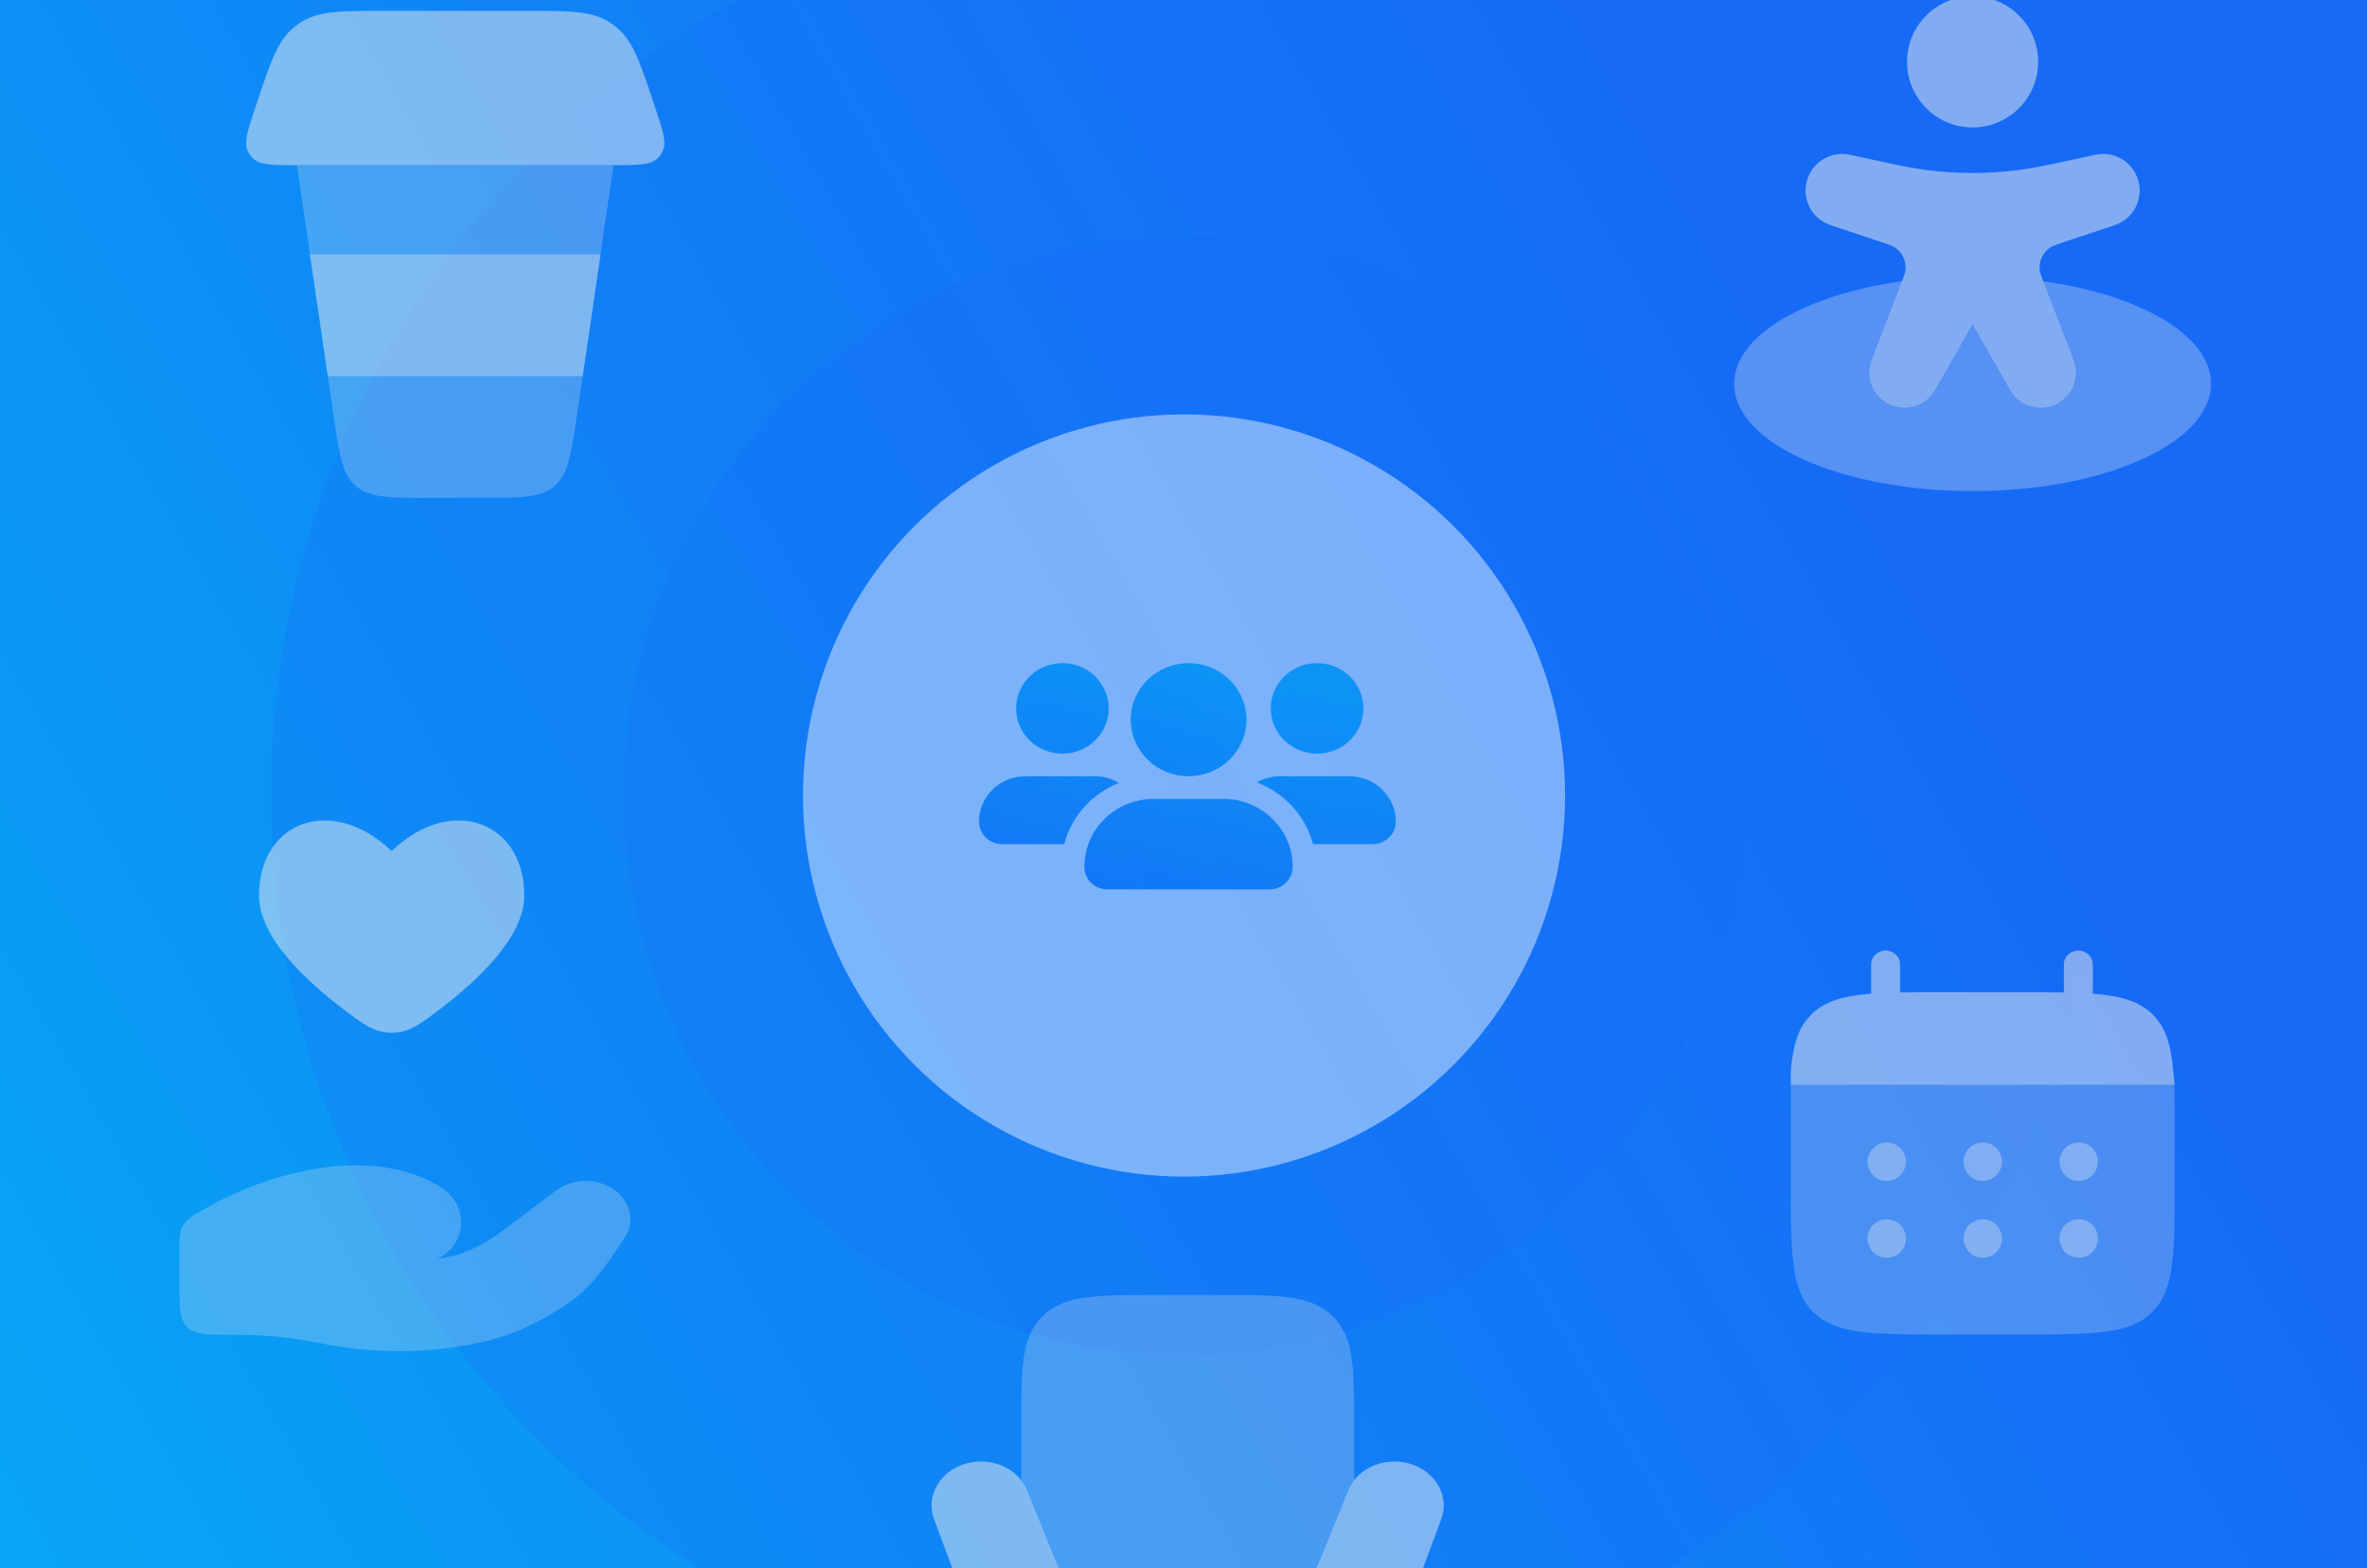 <svg width="323" height="214" viewBox="0 0 323 214" fill="none" xmlns="http://www.w3.org/2000/svg">
<rect x="0" y="0" width="323" height="214" fill="#333333" stroke="none"/>
<g clip-path="url(#clip0_4275_6133)">
<rect width="323" height="491" fill="url(#paint0_linear_4275_6133)"/>
<circle opacity="0.23" cx="161.5" cy="108.5" r="124.5" fill="#166AF6"/>
<circle opacity="0.23" cx="161.5" cy="108.501" r="76.384" fill="#166AF6"/>
<g opacity="0.5">
<path d="M35.341 122.199C35.341 127.799 41.589 133.704 46.744 137.621C49.637 139.815 51.081 140.915 53.442 140.915C55.802 140.915 57.246 139.815 60.139 137.621C65.294 133.7 71.542 127.796 71.542 122.199C71.542 112.099 61.587 108.323 53.442 116.128C45.296 108.323 35.341 112.099 35.341 122.199Z" fill="#EDEDED"/>
<path opacity="0.5" d="M32.662 182.139H31.721C28.307 182.139 26.602 182.139 25.541 181.079C24.48 180.025 24.48 178.316 24.48 174.903V170.877C24.48 169.002 24.48 168.064 24.962 167.224C25.443 166.384 26.171 165.964 27.626 165.117C37.205 159.546 50.806 156.411 59.882 161.823C60.492 162.187 61.035 162.631 61.511 163.155C61.998 163.688 62.373 164.312 62.615 164.992C62.856 165.672 62.959 166.394 62.916 167.114C62.873 167.835 62.687 168.539 62.367 169.186C62.047 169.833 61.601 170.409 61.055 170.881C60.62 171.294 60.088 171.592 59.509 171.749C59.944 171.699 60.36 171.642 60.758 171.579C64.056 171.054 66.825 169.288 69.359 167.373L75.905 162.431C77.073 161.583 78.48 161.127 79.923 161.127C81.367 161.127 82.773 161.583 83.942 162.431C86.016 163.999 86.653 166.58 85.339 168.687C83.808 171.141 81.65 174.28 79.579 176.199C77.508 178.117 74.417 179.833 71.897 181.05C69.103 182.4 66.018 183.175 62.879 183.685C56.515 184.713 49.883 184.554 43.584 183.258C39.99 182.518 36.331 182.141 32.662 182.139Z" fill="#EDEDED"/>
</g>
<g opacity="0.5">
<circle cx="161.573" cy="108.547" r="52" fill="#E4EEFF"/>
<path d="M151.293 96.659C151.293 95.022 150.627 93.451 149.442 92.293C148.257 91.135 146.65 90.484 144.974 90.484C143.298 90.484 141.69 91.135 140.505 92.293C139.32 93.451 138.654 95.022 138.654 96.659C138.654 98.297 139.32 99.868 140.505 101.026C141.69 102.184 143.298 102.834 144.974 102.834C146.65 102.834 148.257 102.184 149.442 101.026C150.627 99.868 151.293 98.297 151.293 96.659ZM133.599 112.097C133.599 113.805 135.011 115.184 136.758 115.184H145.211C146.208 111.383 149.022 108.286 152.695 106.829C151.737 106.25 150.602 105.922 149.397 105.922H139.918C136.433 105.922 133.599 108.691 133.599 112.097ZM179.178 115.184H187.314C189.062 115.184 190.474 113.805 190.474 112.097C190.474 108.691 187.64 105.922 184.154 105.922H174.675C173.52 105.922 172.434 106.221 171.505 106.752C175.267 108.18 178.161 111.315 179.178 115.184ZM169.067 109.241C168.385 109.087 167.664 109.009 166.934 109.009H157.455C156.615 109.009 155.806 109.116 155.035 109.308C151.994 110.09 149.545 112.309 148.509 115.184C148.163 116.149 147.965 117.191 147.965 118.272C147.965 119.98 149.377 121.359 151.125 121.359H173.243C174.991 121.359 176.403 119.98 176.403 118.272C176.403 117.191 176.215 116.149 175.86 115.184C174.794 112.222 172.226 109.955 169.057 109.241H169.067ZM186.05 96.659C186.05 95.022 185.384 93.451 184.199 92.293C183.014 91.135 181.407 90.484 179.731 90.484C178.055 90.484 176.447 91.135 175.262 92.293C174.077 93.451 173.411 95.022 173.411 96.659C173.411 98.297 174.077 99.868 175.262 101.026C176.447 102.184 178.055 102.834 179.731 102.834C181.407 102.834 183.014 102.184 184.199 101.026C185.384 99.868 186.05 98.297 186.05 96.659ZM162.194 105.922C164.289 105.922 166.298 105.109 167.78 103.661C169.261 102.214 170.093 100.25 170.093 98.203C170.093 96.156 169.261 94.193 167.78 92.745C166.298 91.298 164.289 90.484 162.194 90.484C160.099 90.484 158.09 91.298 156.608 92.745C155.127 94.193 154.295 96.156 154.295 98.203C154.295 100.25 155.127 102.214 156.608 103.661C158.09 105.109 160.099 105.922 162.194 105.922Z" fill="url(#paint1_linear_4275_6133)"/>
</g>
<g opacity="0.5">
<path opacity="0.6" d="M294.293 61.683C298.933 59.155 301.722 55.907 301.722 52.37C301.722 48.621 298.588 45.198 293.437 42.608C287.479 39.614 278.82 37.727 269.181 37.727C259.542 37.727 250.883 39.614 244.925 42.608C239.773 45.198 236.64 48.621 236.64 52.37C236.64 56.119 239.773 59.542 244.925 62.133C250.883 65.126 259.542 67.014 269.181 67.014C279.291 67.014 288.322 64.941 294.293 61.683Z" fill="#EDEDED"/>
<path fill-rule="evenodd" clip-rule="evenodd" d="M260.232 8.441C260.232 6.068 261.175 3.791 262.853 2.113C264.532 0.435 266.808 -0.508 269.181 -0.508C271.555 -0.508 273.831 0.435 275.509 2.113C277.187 3.791 278.13 6.068 278.13 8.441C278.13 10.814 277.187 13.091 275.509 14.769C273.831 16.447 271.555 17.39 269.181 17.39C266.808 17.39 264.532 16.447 262.853 14.769C261.175 13.091 260.232 10.814 260.232 8.441Z" fill="#EDEDED"/>
<path d="M256.89 33.089L249.812 30.73C248.6 30.33 247.587 29.48 246.982 28.355C246.378 27.23 246.228 25.916 246.564 24.684C246.9 23.452 247.696 22.396 248.788 21.733C249.88 21.071 251.184 20.852 252.432 21.123L258.608 22.448L259.292 22.591C266.046 23.99 273.02 23.941 279.753 22.448L285.927 21.123C287.175 20.85 288.481 21.066 289.575 21.728C290.669 22.39 291.467 23.447 291.803 24.68C292.14 25.913 291.99 27.229 291.385 28.355C290.779 29.481 289.764 30.331 288.549 30.73L281.472 33.089C280.616 33.375 280.19 33.518 279.867 33.717C279.331 34.048 278.902 34.527 278.633 35.096C278.364 35.666 278.266 36.301 278.351 36.925C278.403 37.3 278.566 37.719 278.888 38.562L282.946 49.112C283.382 50.24 283.376 51.492 282.928 52.616C282.48 53.74 281.624 54.653 280.531 55.172C279.438 55.691 278.189 55.777 277.035 55.414C275.882 55.05 274.908 54.264 274.309 53.212L269.181 44.237L264.052 53.209C263.454 54.261 262.48 55.047 261.326 55.41C260.172 55.774 258.923 55.687 257.831 55.169C256.738 54.65 255.881 53.737 255.434 52.613C254.986 51.489 254.979 50.237 255.416 49.109L259.474 38.562C259.799 37.719 259.959 37.3 260.011 36.925C260.096 36.301 259.998 35.666 259.728 35.096C259.459 34.527 259.03 34.048 258.494 33.717C258.172 33.518 257.746 33.375 256.89 33.089Z" fill="#EDEDED"/>
</g>
<g opacity="0.5">
<path d="M257.31 129.703C258.4 129.703 259.282 130.552 259.282 131.6V135.424C261.032 135.393 262.994 135.393 265.203 135.393H275.72C277.926 135.393 279.888 135.393 281.638 135.427V131.602C281.638 130.554 282.521 129.703 283.611 129.703C284.7 129.703 285.583 130.552 285.583 131.6V135.597C289.368 135.888 291.854 136.603 293.678 138.361C295.506 140.116 296.25 142.505 296.551 146.146L296.761 148.04H244.369V146.144C244.673 142.502 245.417 140.113 247.243 138.358C249.069 136.603 251.552 135.885 255.337 135.595V131.6C255.337 130.552 256.22 129.703 257.31 129.703Z" fill="#EDEDED"/>
<path opacity="0.5" d="M296.761 161.137V155.898C296.761 153.7 296.75 149.781 296.716 148.039H244.395C244.361 149.781 244.369 153.7 244.369 155.898V161.137C244.369 171.015 244.369 175.956 247.439 179.024C250.509 182.091 255.445 182.094 265.326 182.094H275.804C285.68 182.094 290.62 182.094 293.691 179.024C296.761 175.953 296.761 171.018 296.761 161.137Z" fill="#EDEDED"/>
<path d="M286.283 168.996C286.283 169.691 286.007 170.357 285.515 170.849C285.024 171.34 284.358 171.616 283.663 171.616C282.968 171.616 282.302 171.34 281.811 170.849C281.32 170.357 281.044 169.691 281.044 168.996C281.044 168.302 281.32 167.635 281.811 167.144C282.302 166.653 282.968 166.377 283.663 166.377C284.358 166.377 285.024 166.653 285.515 167.144C286.007 167.635 286.283 168.302 286.283 168.996ZM286.283 158.518C286.283 159.213 286.007 159.879 285.515 160.37C285.024 160.862 284.358 161.138 283.663 161.138C282.968 161.138 282.302 160.862 281.811 160.37C281.32 159.879 281.044 159.213 281.044 158.518C281.044 157.823 281.32 157.157 281.811 156.666C282.302 156.174 282.968 155.898 283.663 155.898C284.358 155.898 285.024 156.174 285.515 156.666C286.007 157.157 286.283 157.823 286.283 158.518ZM273.185 168.996C273.185 169.691 272.909 170.357 272.418 170.849C271.926 171.34 271.26 171.616 270.565 171.616C269.87 171.616 269.204 171.34 268.713 170.849C268.222 170.357 267.946 169.691 267.946 168.996C267.946 168.302 268.222 167.635 268.713 167.144C269.204 166.653 269.87 166.377 270.565 166.377C271.26 166.377 271.926 166.653 272.418 167.144C272.909 167.635 273.185 168.302 273.185 168.996ZM273.185 158.518C273.185 159.213 272.909 159.879 272.418 160.37C271.926 160.862 271.26 161.138 270.565 161.138C269.87 161.138 269.204 160.862 268.713 160.37C268.222 159.879 267.946 159.213 267.946 158.518C267.946 157.823 268.222 157.157 268.713 156.666C269.204 156.174 269.87 155.898 270.565 155.898C271.26 155.898 271.926 156.174 272.418 156.666C272.909 157.157 273.185 157.823 273.185 158.518ZM260.087 168.996C260.087 169.691 259.811 170.357 259.32 170.849C258.828 171.34 258.162 171.616 257.467 171.616C256.772 171.616 256.106 171.34 255.615 170.849C255.124 170.357 254.848 169.691 254.848 168.996C254.848 168.302 255.124 167.635 255.615 167.144C256.106 166.653 256.772 166.377 257.467 166.377C258.162 166.377 258.828 166.653 259.32 167.144C259.811 167.635 260.087 168.302 260.087 168.996ZM260.087 158.518C260.087 159.213 259.811 159.879 259.32 160.37C258.828 160.862 258.162 161.138 257.467 161.138C256.772 161.138 256.106 160.862 255.615 160.37C255.124 159.879 254.848 159.213 254.848 158.518C254.848 157.823 255.124 157.157 255.615 156.666C256.106 156.174 256.772 155.898 257.467 155.898C258.162 155.898 258.828 156.174 259.32 156.666C259.811 157.157 260.087 157.823 260.087 158.518Z" fill="#EDEDED"/>
</g>
<g opacity="0.5">
<path d="M177.909 227.376H143.725V234.364C143.725 235.059 143.449 235.726 142.957 236.217C142.466 236.709 141.799 236.985 141.104 236.985C140.409 236.985 139.742 236.709 139.251 236.217C138.759 235.726 138.483 235.059 138.483 234.364V226.244C135.587 224.979 133.277 222.732 132.166 219.895L132.029 219.538L127.477 207.333C126.026 203.44 129.269 199.422 133.86 199.422C136.691 199.422 139.221 201.005 140.185 203.384L144.022 212.84C144.371 213.699 144.546 214.133 144.797 214.482C145.426 215.327 146.349 215.904 147.383 216.1C147.837 216.194 148.351 216.194 149.375 216.194H173.765C175.753 216.194 176.745 216.194 177.577 215.852C178.033 215.661 178.44 215.406 178.796 215.087C179.439 214.506 179.778 213.671 180.456 212.001L183.954 203.384C184.918 201.008 187.448 199.422 190.278 199.422C194.87 199.422 198.112 203.44 196.662 207.333L192.749 217.816C192.067 219.646 191.728 220.558 191.278 221.338C189.973 223.53 188.004 225.248 185.655 226.244V234.364C185.655 235.059 185.379 235.726 184.888 236.217C184.396 236.709 183.73 236.985 183.035 236.985C182.34 236.985 181.673 236.709 181.182 236.217C180.69 235.726 180.414 235.059 180.414 234.364V227.358C179.761 227.376 178.964 227.376 177.909 227.376Z" fill="#EDEDED"/>
<path opacity="0.5" d="M166.388 176.703H157.75C153.906 176.703 150.845 176.703 148.455 177.011C145.988 177.325 143.965 177.989 142.354 179.526C140.733 181.067 140.017 183.031 139.681 185.414C139.356 187.713 139.356 190.638 139.356 194.29V201.959C139.699 202.393 139.975 202.866 140.185 203.378L144.021 212.833C144.371 213.693 144.545 214.126 144.797 214.476C145.425 215.321 146.348 215.898 147.383 216.094C147.837 216.188 148.351 216.188 149.374 216.188H173.764C175.752 216.188 176.745 216.188 177.576 215.846C178.033 215.654 178.439 215.399 178.796 215.08C179.439 214.5 179.778 213.665 180.456 211.995L183.953 203.378C184.163 202.863 184.439 202.39 184.781 201.959V194.29C184.781 190.638 184.781 187.713 184.456 185.414C184.121 183.031 183.405 181.067 181.783 179.523C180.176 177.992 178.149 177.325 175.686 177.007C173.292 176.703 170.235 176.703 166.388 176.703Z" fill="#EDEDED"/>
</g>
<g opacity="0.5">
<path d="M71.476 1.477H52.766C46.661 1.477 43.606 1.477 41.204 2.952C40.79 3.208 40.396 3.493 40.024 3.806C37.864 5.617 36.893 8.512 34.962 14.308L34.843 14.664C33.783 17.837 33.254 19.426 33.812 20.626C33.99 21.004 34.237 21.346 34.54 21.633C35.501 22.543 37.176 22.543 40.522 22.543H83.726C87.072 22.543 88.744 22.543 89.708 21.633C90.007 21.347 90.256 21.001 90.432 20.626C90.991 19.426 90.462 17.837 89.402 14.664L89.282 14.308C87.352 8.512 86.385 5.617 84.224 3.806C83.851 3.493 83.456 3.208 83.041 2.952C80.638 1.477 77.584 1.477 71.476 1.477Z" fill="#EDEDED"/>
<path opacity="0.5" d="M58.657 67.944H65.59C71.07 67.944 73.808 67.944 75.68 66.325C77.551 64.707 77.949 61.998 78.744 56.575L83.722 22.547H40.519L45.504 56.578C46.294 62.002 46.69 64.71 48.561 66.329C50.432 67.947 53.177 67.944 58.657 67.944Z" fill="#EDEDED"/>
<path d="M44.74 51.328H79.512L81.945 34.711H42.304L44.74 51.328Z" fill="#EDEDED"/>
</g>
</g>
<defs>
<linearGradient id="paint0_linear_4275_6133" x1="1.4819e-05" y1="372.5" x2="323" y2="185.5" gradientUnits="userSpaceOnUse">
<stop stop-color="#04B5F5"/>
<stop offset="1" stop-color="#166AF6"/>
</linearGradient>
<linearGradient id="paint1_linear_4275_6133" x1="162.036" y1="90.484" x2="152.279" y2="126.43" gradientUnits="userSpaceOnUse">
<stop stop-color="#05B1F5"/>
<stop offset="1" stop-color="#166DF6"/>
</linearGradient>
<clipPath id="clip0_4275_6133">
<rect width="323" height="214" fill="white"/>
</clipPath>
</defs>
</svg>

